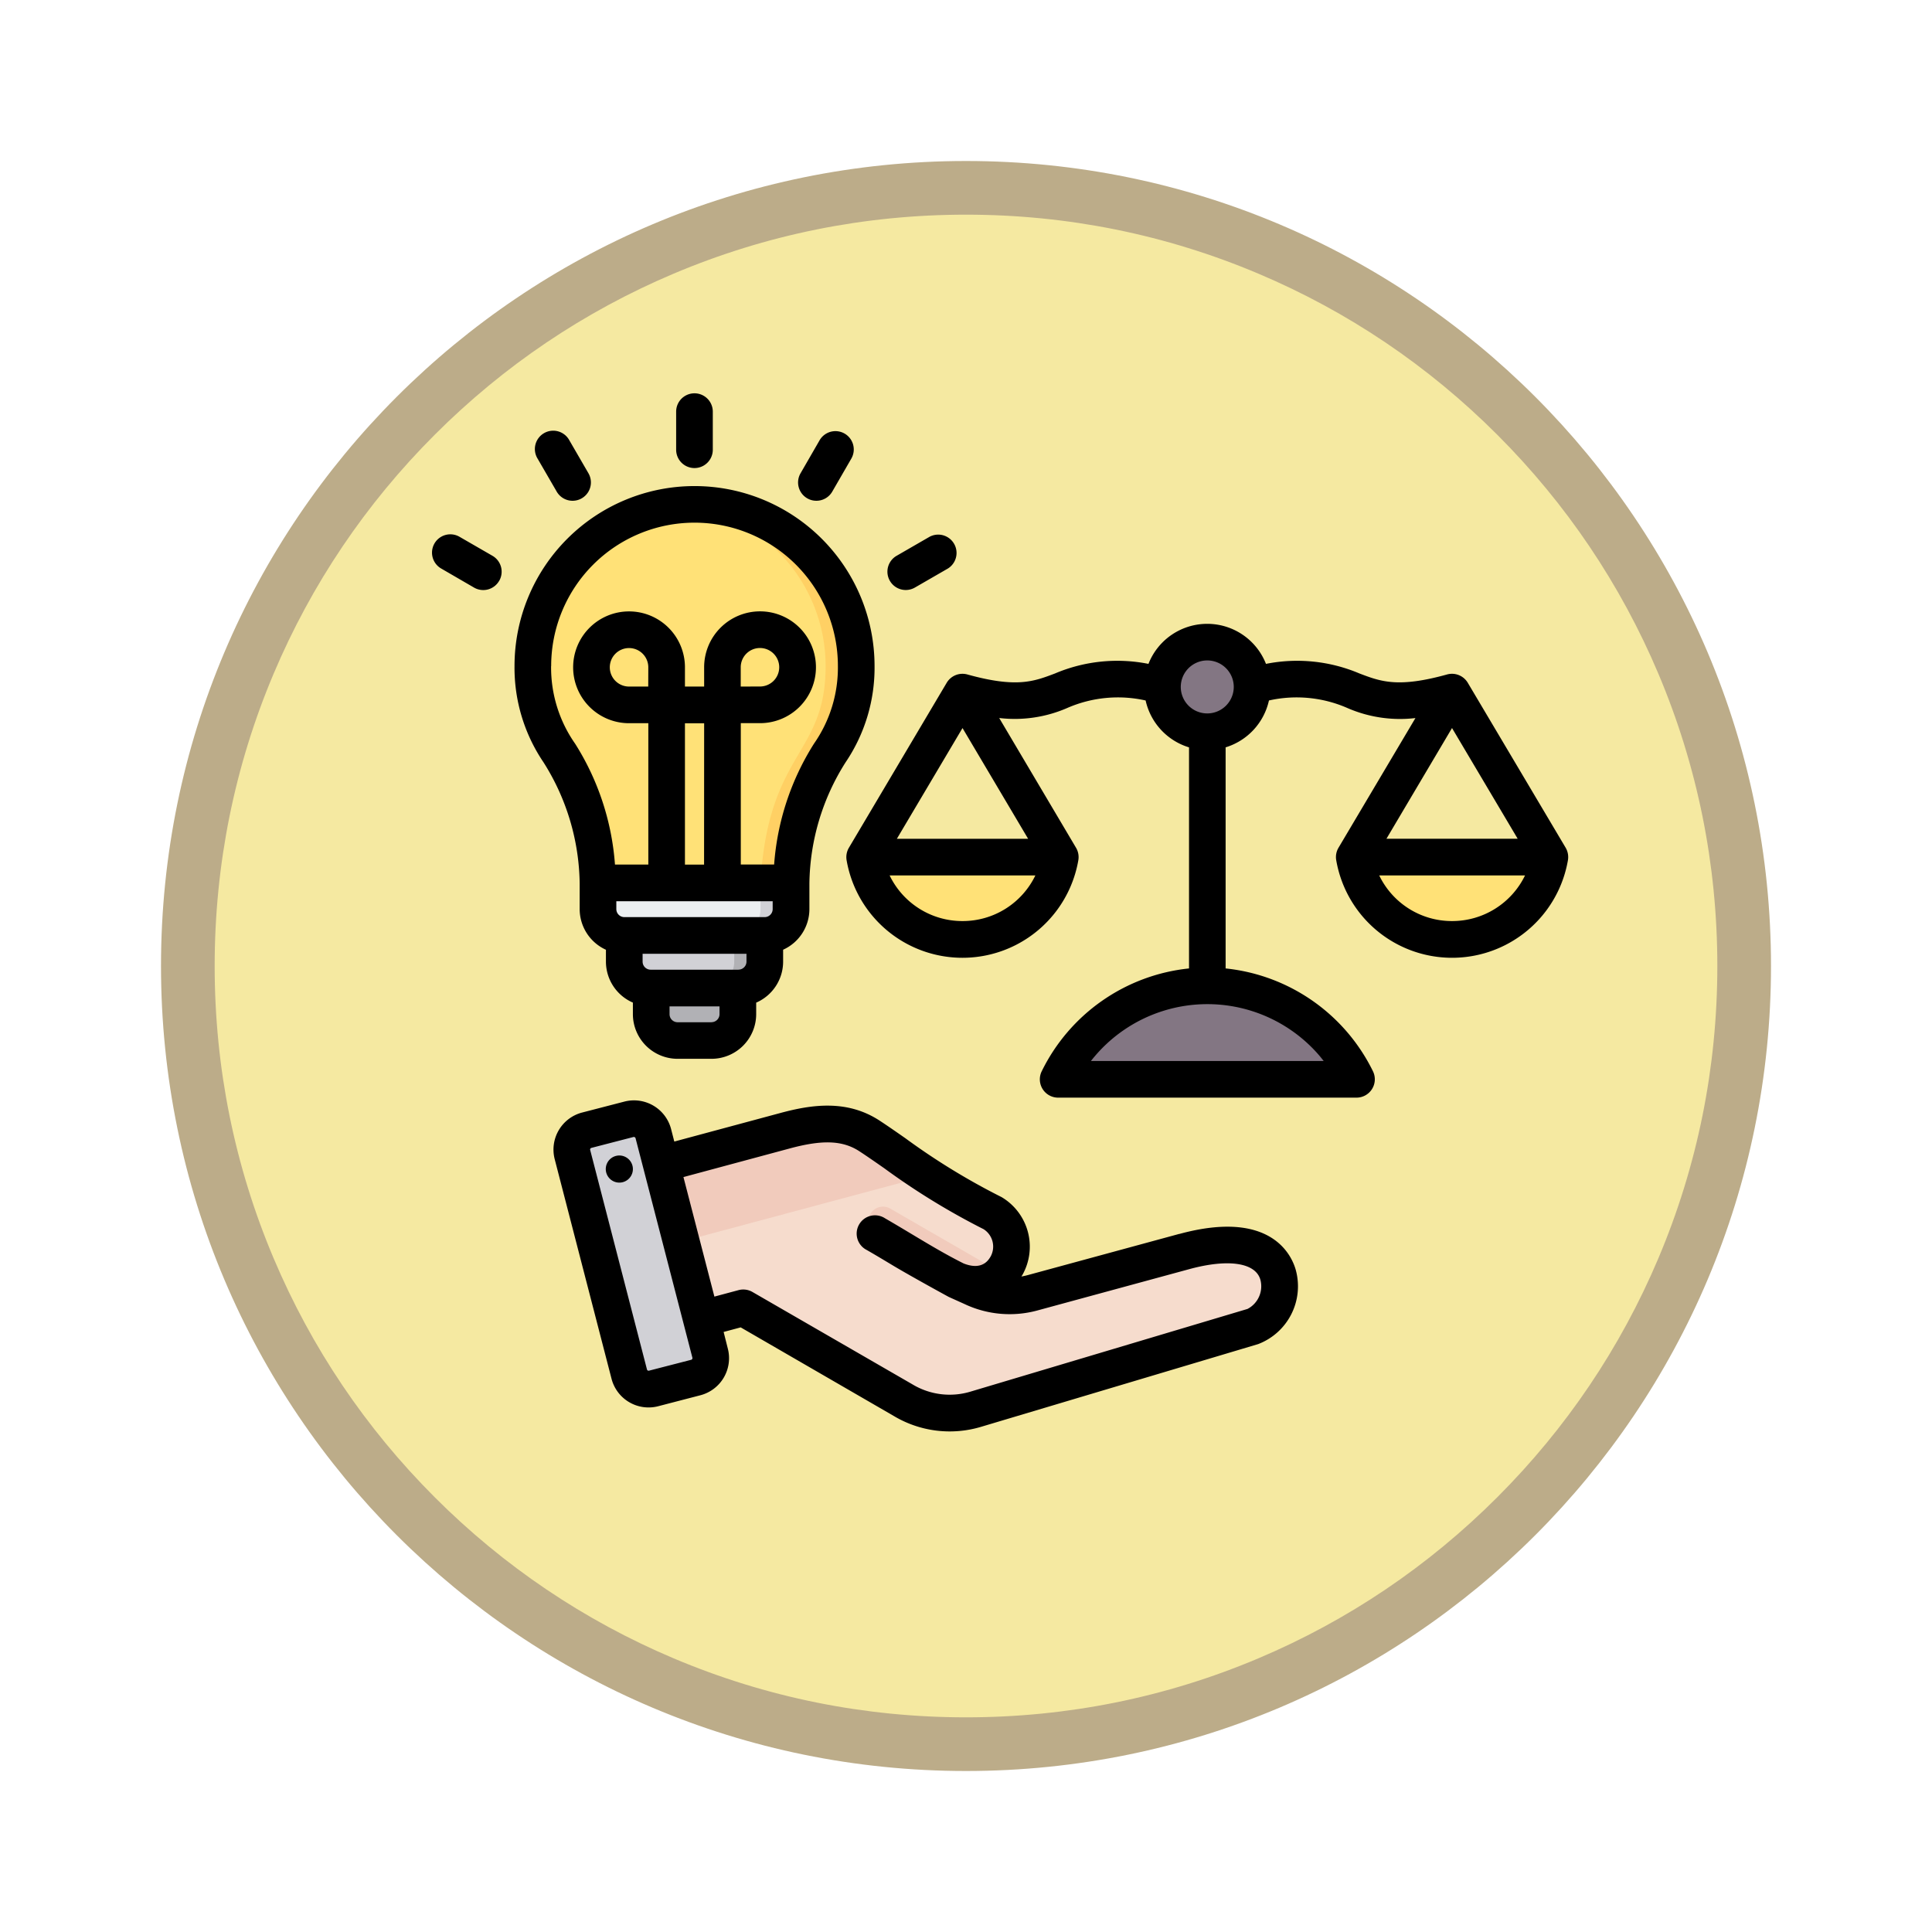 <svg xmlns="http://www.w3.org/2000/svg" xmlns:xlink="http://www.w3.org/1999/xlink" width="108" height="108" viewBox="0 0 108 108">
  <defs>
    <filter id="Trazado_978624" x="0" y="0" width="108" height="108" filterUnits="userSpaceOnUse">
      <feOffset dy="3" input="SourceAlpha"/>
      <feGaussianBlur stdDeviation="3" result="blur"/>
      <feFlood flood-opacity="0.161"/>
      <feComposite operator="in" in2="blur"/>
      <feComposite in="SourceGraphic"/>
    </filter>
  </defs>
  <g id="_46" data-name="46" transform="translate(-202 -1592)">
    <g transform="matrix(1, 0, 0, 1, 202, 1592)" filter="url(#Trazado_978624)">
      <g id="Trazado_978624-2" data-name="Trazado 978624" transform="translate(9 6)" fill="#f5e9a1">
        <path d="M 45 88.5 C 39.127 88.5 33.43 87.35 28.068 85.082 C 22.889 82.891 18.236 79.755 14.241 75.759 C 10.245 71.764 7.109 67.111 4.918 61.932 C 2.65 56.57 1.5 50.873 1.5 45 C 1.5 39.127 2.65 33.43 4.918 28.068 C 7.109 22.889 10.245 18.236 14.241 14.241 C 18.236 10.245 22.889 7.109 28.068 4.918 C 33.43 2.65 39.127 1.5 45 1.5 C 50.873 1.5 56.57 2.65 61.932 4.918 C 67.111 7.109 71.764 10.245 75.759 14.241 C 79.755 18.236 82.891 22.889 85.082 28.068 C 87.35 33.43 88.5 39.127 88.5 45 C 88.5 50.873 87.35 56.57 85.082 61.932 C 82.891 67.111 79.755 71.764 75.759 75.759 C 71.764 79.755 67.111 82.891 61.932 85.082 C 56.57 87.35 50.873 88.5 45 88.5 Z" stroke="none"/>
        <path d="M 45 3 C 39.329 3 33.829 4.11 28.653 6.299 C 23.652 8.415 19.16 11.443 15.302 15.302 C 11.443 19.16 8.415 23.652 6.299 28.653 C 4.11 33.829 3 39.329 3 45 C 3 50.671 4.11 56.171 6.299 61.347 C 8.415 66.348 11.443 70.84 15.302 74.698 C 19.16 78.557 23.652 81.585 28.653 83.701 C 33.829 85.89 39.329 87 45 87 C 50.671 87 56.171 85.89 61.347 83.701 C 66.348 81.585 70.84 78.557 74.698 74.698 C 78.557 70.84 81.585 66.348 83.701 61.347 C 85.89 56.171 87 50.671 87 45 C 87 39.329 85.89 33.829 83.701 28.653 C 81.585 23.652 78.557 19.16 74.698 15.302 C 70.84 11.443 66.348 8.415 61.347 6.299 C 56.171 4.11 50.671 3 45 3 M 45 0 C 69.853 0 90 20.147 90 45 C 90 69.853 69.853 90 45 90 C 20.147 90 0 69.853 0 45 C 0 20.147 20.147 0 45 0 Z" stroke="none" fill="#bcac89"/>
      </g>
    </g>
    <g id="legal" transform="translate(218.151 1584.557)">
      <g id="Grupo_1145576" data-name="Grupo 1145576" transform="translate(13.636 35.639)">
        <g id="Grupo_1145573" data-name="Grupo 1145573" transform="translate(2.177 34.345)">
          <path id="Trazado_979691" data-name="Trazado 979691" d="M86.167,351.146l8.786-2.368c1.649-.444,3.258-.642,4.69.287a55.353,55.353,0,0,0,6.9,4.325,2.187,2.187,0,0,1,.783,2.923,2.117,2.117,0,0,1-2.923.783l.975.436a4.909,4.909,0,0,0,3.412.306l8.454-2.3c6.571-1.787,6.041,3.529,3.84,4.186l-15.46,4.615a5.038,5.038,0,0,1-4.089-.5L92.6,358.681l-4.116,1.1a1.49,1.49,0,0,1-1.822-1.052l-1.545-5.765A1.49,1.49,0,0,1,86.167,351.146Z" transform="translate(-83.012 -348.114)" fill="#f6dccd" fill-rule="evenodd"/>
          <path id="Trazado_979692" data-name="Trazado 979692" d="M206.034,388.243a2.16,2.16,0,0,1-2.627.374c-1.465-.839-2.925-1.689-4.387-2.533a.819.819,0,1,1,.819-1.418Z" transform="translate(-182.016 -379.635)" fill="#f1cbbc" fill-rule="evenodd"/>
          <path id="Trazado_979693" data-name="Trazado 979693" d="M86.167,351.145l8.786-2.368c1.649-.444,3.257-.642,4.69.287.854.554,1.976,1.38,3.259,2.227L85.889,355.85l-.773-2.883A1.491,1.491,0,0,1,86.167,351.145Z" transform="translate(-83.012 -348.113)" fill="#f1cbbc" fill-rule="evenodd"/>
          <path id="Trazado_979694" data-name="Trazado 979694" d="M73.58,346.964l3.176,12.274a1.118,1.118,0,0,1-.8,1.358l-2.363.612a1.118,1.118,0,0,1-1.358-.8l-3.176-12.274a1.118,1.118,0,0,1,.8-1.358l2.363-.611A1.118,1.118,0,0,1,73.58,346.964Z" transform="translate(-69.023 -346.129)" fill="#d1d1d6" fill-rule="evenodd"/>
          <path id="Trazado_979695" data-name="Trazado 979695" d="M98.184,355.137l.562,2.172.556,2.148a1.118,1.118,0,0,1-.8,1.357l.844-.218a1.118,1.118,0,0,0,.8-1.358l-.558-2.156-1.12-4.328-1.121-4.333-.377-1.457a1.119,1.119,0,0,0-1.12-.835l.653,2.523,1.12,4.328.558,2.156Z" transform="translate(-92.417 -346.129)" fill="#b1b1b5" fill-rule="evenodd"/>
        </g>
        <g id="Grupo_1145574" data-name="Grupo 1145574" transform="translate(0)">
          <path id="Trazado_979696" data-name="Trazado 979696" d="M61.063,77.915A9.038,9.038,0,0,1,70.1,86.953c0,5.02-3.207,4.72-3.642,12.119H55.667c-.435-7.4-3.642-7.1-3.642-12.119A9.038,9.038,0,0,1,61.063,77.915Z" transform="translate(-52.025 -77.915)" fill="#fff" fill-rule="evenodd"/>
          <path id="Trazado_979697" data-name="Trazado 979697" d="M103.7,281.258h4.844v2.463a1.473,1.473,0,0,1-1.469,1.469h-1.906a1.473,1.473,0,0,1-1.469-1.469Z" transform="translate(-97.08 -255.22)" fill="#b1b1b5" fill-rule="evenodd"/>
          <path id="Trazado_979698" data-name="Trazado 979698" d="M91.934,253.559H99.79v3.073a1.473,1.473,0,0,1-1.469,1.469H93.4a1.473,1.473,0,0,1-1.469-1.469Z" transform="translate(-86.824 -231.067)" fill="#d1d1d6" fill-rule="evenodd"/>
          <path id="Trazado_979699" data-name="Trazado 979699" d="M129.925,250.071v3.519a1.473,1.473,0,0,1-1.469,1.469h1.711a1.473,1.473,0,0,0,1.469-1.469V250.07c-.559.018-1.149,0-1.711,0Z" transform="translate(-118.669 -228.025)" fill="#b1b1b5" fill-rule="evenodd"/>
          <path id="Trazado_979700" data-name="Trazado 979700" d="M80.463,231.687H91.257v2.936a1.473,1.473,0,0,1-1.469,1.469H81.932a1.473,1.473,0,0,1-1.469-1.469v-2.936Z" transform="translate(-76.821 -211.996)" fill="#eceff1" fill-rule="evenodd"/>
          <path id="Trazado_979701" data-name="Trazado 979701" d="M141.395,243.143v1.469a1.473,1.473,0,0,1-1.469,1.469h1.76a1.473,1.473,0,0,0,1.42-1.468v-1.469Z" transform="translate(-128.67 -221.985)" fill="#d1d1d6" fill-rule="evenodd"/>
          <path id="Trazado_979702" data-name="Trazado 979702" d="M61.063,77.915A9.039,9.039,0,0,1,70.1,86.954c0,5.02-3.207,4.72-3.642,12.119H55.667c-.435-7.4-3.642-7.1-3.642-12.119A9.038,9.038,0,0,1,61.063,77.915Z" transform="translate(-52.025 -77.915)" fill="#ffe177" fill-rule="evenodd"/>
          <path id="Trazado_979703" data-name="Trazado 979703" d="M115.929,77.955a9.04,9.04,0,0,1,8.183,9c0,4.663-2.767,4.736-3.509,10.652-.057.453-.1.941-.133,1.467h1.711c.435-7.4,3.642-7.1,3.642-12.119a9.039,9.039,0,0,0-9.039-9.039Q116.352,77.915,115.929,77.955Z" transform="translate(-107.746 -77.915)" fill="#ffd064" fill-rule="evenodd"/>
        </g>
        <g id="Grupo_1145575" data-name="Grupo 1145575" transform="translate(18.167 7.7)">
          <path id="Trazado_979704" data-name="Trazado 979704" d="M329.392,143.054a2.505,2.505,0,1,0-2.505-2.505A2.51,2.51,0,0,0,329.392,143.054Z" transform="translate(-309.858 -138.044)" fill="#837683" fill-rule="evenodd"/>
          <path id="Trazado_979705" data-name="Trazado 979705" d="M329.391,138.044a2.525,2.525,0,0,1,.444.039,2.506,2.506,0,0,0,0,4.932,2.505,2.505,0,1,1-.444-4.971Z" transform="translate(-309.857 -138.044)" fill="#685e68" fill-rule="evenodd"/>
          <path id="Trazado_979706" data-name="Trazado 979706" d="M292.768,288.081a9.255,9.255,0,0,1,7.783,4.239.64.64,0,0,1-.538.988H285.522a.64.64,0,0,1-.538-.988A9.256,9.256,0,0,1,292.768,288.081Z" transform="translate(-273.229 -268.869)" fill="#837683" fill-rule="evenodd"/>
          <path id="Trazado_979707" data-name="Trazado 979707" d="M342.125,288.081a9.255,9.255,0,0,1,7.783,4.239.64.64,0,0,1-.538.988h-1.28a.64.64,0,0,0,.538-.988,9.258,9.258,0,0,0-7.143-4.217Q341.8,288.081,342.125,288.081Z" transform="translate(-322.586 -268.869)" fill="#685e68" fill-rule="evenodd"/>
          <path id="Trazado_979708" data-name="Trazado 979708" d="M407.647,227.589a.924.924,0,0,1,.9-1.136H418.4s.141.012.155.014a.922.922,0,0,1,.754,1.064,5.922,5.922,0,0,1-11.662.058Z" transform="translate(-380.254 -215.132)" fill="#ffe177" fill-rule="evenodd"/>
          <path id="Trazado_979709" data-name="Trazado 979709" d="M453.156,226.453h1.154s.141.012.155.014a.922.922,0,0,1,.754,1.064,5.936,5.936,0,0,1-5.836,4.915c-.194,0-.387-.01-.577-.029a5.938,5.938,0,0,0,5.259-4.887.922.922,0,0,0-.754-1.064C453.3,226.465,453.156,226.453,453.156,226.453Z" transform="translate(-416.165 -215.132)" fill="#ffd064" fill-rule="evenodd"/>
          <path id="Trazado_979710" data-name="Trazado 979710" d="M193.923,227.589a.924.924,0,0,1,.9-1.136h9.854a.938.938,0,0,1,.155.013.922.922,0,0,1,.754,1.064,5.922,5.922,0,0,1-11.662.058Z" transform="translate(-193.898 -215.132)" fill="#ffe177" fill-rule="evenodd"/>
          <path id="Trazado_979711" data-name="Trazado 979711" d="M239.431,226.453h1.154a.938.938,0,0,1,.155.013.922.922,0,0,1,.754,1.064,5.936,5.936,0,0,1-5.836,4.915c-.194,0-.387-.01-.577-.029a5.938,5.938,0,0,0,5.259-4.887.922.922,0,0,0-.909-1.077Z" transform="translate(-229.807 -215.132)" fill="#ffd064" fill-rule="evenodd"/>
        </g>
      </g>
      <path id="Trazado_979712" data-name="Trazado 979712" d="M33.594,39.913a1.024,1.024,0,0,1,.375-1.4l1.844-1.064a1.025,1.025,0,0,1,1.025,1.774l-1.844,1.064a1.024,1.024,0,0,1-1.4-.375ZM28.6,33.9l1.064-1.844a1.024,1.024,0,1,1,1.774,1.024l-1.065,1.844a1.023,1.023,0,0,1-.888.512,1.012,1.012,0,0,1-.511-.137A1.023,1.023,0,0,1,28.6,33.9Zm-16.85,6.015a1.024,1.024,0,0,1-1.4.375L8.511,39.223a1.024,1.024,0,1,1,1.024-1.774l1.844,1.064A1.025,1.025,0,0,1,11.754,39.913Zm2.151-6.834a1.025,1.025,0,1,1,1.775-1.024L16.744,33.9a1.024,1.024,0,0,1-1.775,1.024Zm7.745-.495V30.454a1.024,1.024,0,0,1,2.049,0v2.129a1.024,1.024,0,0,1-2.049,0Zm3.61,13.236V44.743a1.076,1.076,0,1,1,1.075,1.076Zm-10.6-1.142A7.413,7.413,0,0,0,16,49.018a14.619,14.619,0,0,1,2.226,6.753h1.865v-7.9H19.013a3.125,3.125,0,1,1,3.125-3.125v1.076h1.073V44.743a3.125,3.125,0,1,1,3.125,3.125H25.26v7.9h1.864a14.618,14.618,0,0,1,2.227-6.753,7.426,7.426,0,0,0,1.337-4.341,8.014,8.014,0,0,0-16.028,0Zm8.967,19.907H21.721a.45.45,0,0,1-.444-.444V63.7h2.794v.445A.451.451,0,0,1,23.627,64.584Zm1.506-2.938H20.215a.45.45,0,0,1-.444-.444v-.445h5.807V61.2A.451.451,0,0,1,25.133,61.647Zm1.913-3.826v.444a.45.45,0,0,1-.444.444H18.746a.45.45,0,0,1-.444-.444v-.444Zm-3.835-2.049H22.138v-7.9h1.073Zm-3.121-9.952H19.013a1.076,1.076,0,1,1,1.076-1.076ZM16.253,58.265a2.5,2.5,0,0,0,1.468,2.27V61.2a2.5,2.5,0,0,0,1.507,2.289v.649a2.5,2.5,0,0,0,2.493,2.493h1.906A2.5,2.5,0,0,0,26.12,64.14v-.649A2.5,2.5,0,0,0,27.626,61.2v-.667a2.493,2.493,0,0,0,1.469-2.27V56.832a12.924,12.924,0,0,1,2.025-6.778,9.427,9.427,0,0,0,1.617-5.376,10.063,10.063,0,1,0-20.126,0,9.422,9.422,0,0,0,1.619,5.376,12.942,12.942,0,0,1,2.023,6.776v1.436Zm2.97,14.617a.758.758,0,1,1-.665-.841.759.759,0,0,1,.665.841Zm34.367,7.73L38.127,85.228a4.034,4.034,0,0,1-3.284-.406l-8.935-5.159a1.028,1.028,0,0,0-.778-.1l-1.346.361-1.73-6.682,5.961-1.605c1.82-.49,2.94-.444,3.867.158.4.26.862.581,1.394.952a39.668,39.668,0,0,0,5.555,3.407,1.153,1.153,0,0,1,.4,1.518c-.116.2-.469.81-1.513.4-1-.5-1.934-1.061-2.922-1.653-.475-.285-.967-.58-1.477-.874A1.024,1.024,0,1,0,32.3,77.318c.5.286.98.576,1.448.857,1.036.621,3.131,1.765,3.139,1.768l.87.392a5.9,5.9,0,0,0,4.1.359l8.455-2.3c2.19-.6,3.72-.372,3.993.585a1.428,1.428,0,0,1-.715,1.632Zm-31.1,2.844a.1.1,0,0,0,.066-.11L19.377,71.07a.085.085,0,0,0-.043-.054A.088.088,0,0,0,19.289,71l-.022,0-2.363.612a.093.093,0,0,0-.065.11L20.016,84a.093.093,0,0,0,.11.065Zm27.285-7.038-8.456,2.3c-.125.034-.248.061-.372.083.022-.035.044-.071.066-.108A3.222,3.222,0,0,0,39.9,74.4a.918.918,0,0,0-.12-.067,37.732,37.732,0,0,1-5.329-3.268c-.525-.366-1.022-.712-1.451-.991-1.826-1.184-3.812-.876-5.515-.417l-5.942,1.6-.18-.7a2.143,2.143,0,0,0-2.608-1.535l-2.363.612a2.141,2.141,0,0,0-1.535,2.607l3.177,12.276a2.139,2.139,0,0,0,2.607,1.535L23,85.439a2.141,2.141,0,0,0,1.535-2.607L24.3,81.9l.954-.256L33.818,86.6a6.091,6.091,0,0,0,4.9.595l15.462-4.616a3.459,3.459,0,0,0,2.1-4.158c-.234-.82-1.395-3.389-6.5-2ZM65.018,58.931a4.508,4.508,0,0,1-4.07-2.552H69.1A4.525,4.525,0,0,1,65.018,58.931Zm0-10.79,3.671,6.189H61.352Zm-13.681-.817a1.481,1.481,0,1,1,1.48-1.481A1.483,1.483,0,0,1,51.337,47.324Zm6.511,19.429H44.833a8.252,8.252,0,0,1,13.015,0ZM41.321,54.331H33.985l3.669-6.189Zm-3.668,4.6a4.511,4.511,0,0,1-4.074-2.552h8.148A4.51,4.51,0,0,1,37.654,58.931Zm33.717-4.1a1.039,1.039,0,0,1,.127.7,6.572,6.572,0,0,1-12.952,0,1.023,1.023,0,0,1,.128-.7l4.3-7.248A7.358,7.358,0,0,1,59.12,47a7.078,7.078,0,0,0-4.336-.4,3.541,3.541,0,0,1-2.422,2.62l0,12.359A10.362,10.362,0,0,1,60.6,67.331a1.025,1.025,0,0,1-.922,1.471H43a1.023,1.023,0,0,1-.92-1.471,10.359,10.359,0,0,1,8.236-5.752l0-12.358A3.54,3.54,0,0,1,47.89,46.6a7.079,7.079,0,0,0-4.336.4,7.361,7.361,0,0,1-3.849.58L44,54.833a1.029,1.029,0,0,1,.128.7,6.573,6.573,0,0,1-12.953,0,1.033,1.033,0,0,1,.128-.7l5.467-9.222a1.027,1.027,0,0,1,1.155-.465c2.745.761,3.7.4,4.9-.056a8.914,8.914,0,0,1,5.224-.536,3.529,3.529,0,0,1,6.569,0,8.913,8.913,0,0,1,5.224.536c1.2.456,2.156.817,4.9.056a1.027,1.027,0,0,1,1.157.465Z" fill-rule="evenodd"/>
    </g>
  </g>
</svg>
